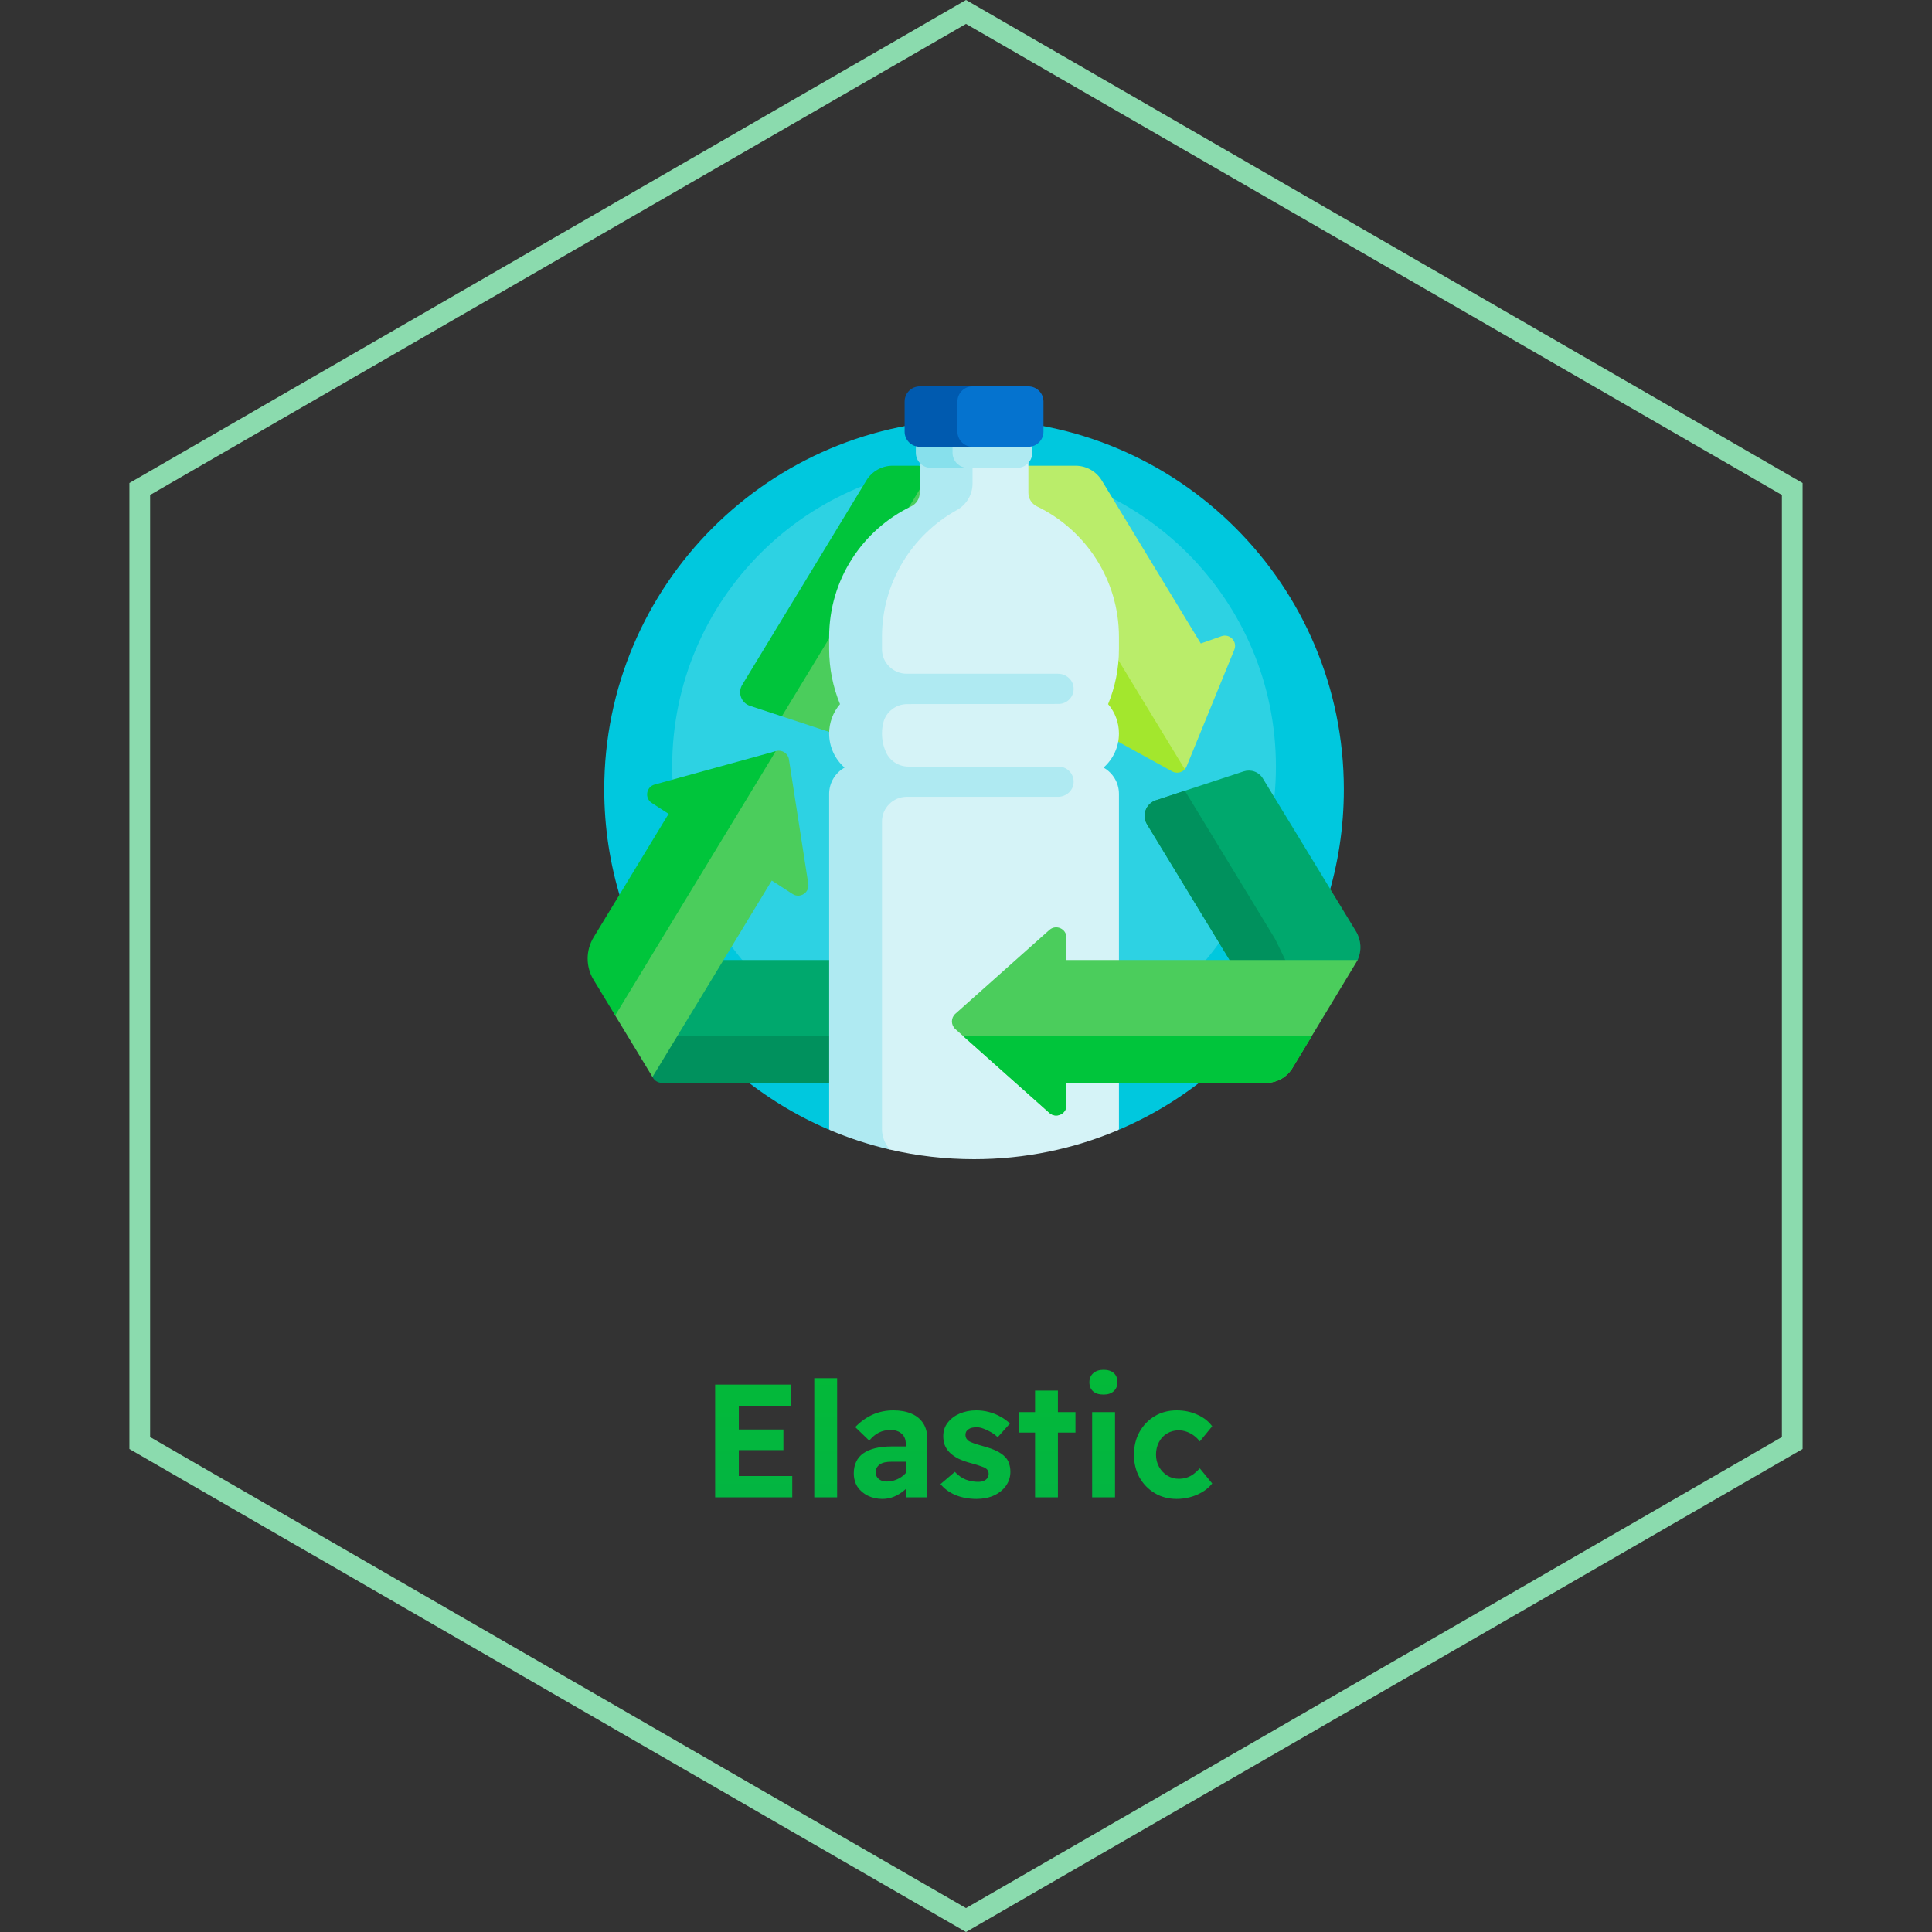 <svg width="120" height="120" viewBox="0 0 120 120" fill="none" xmlns="http://www.w3.org/2000/svg">
<rect x="0" y="0" width="120" height="120" fill="#333333" stroke="none"/>
<path d="M8.681 30.371L60 0.742L111.319 30.371V89.629L60 119.258L8.681 89.629V30.371Z" stroke="#8BDBAE" stroke-width="1.286"/>
<g clip-path="url(#clip0_1998_12869)">
<path d="M83.469 49.031C83.469 58.523 77.712 66.669 69.499 70.17C69.168 70.311 68.838 69.498 68.498 69.624C66.009 70.548 63.316 71.053 60.506 71.053C57.586 71.053 54.794 70.508 52.225 69.515C51.978 69.419 51.727 70.267 51.484 70.163C43.28 66.658 37.531 58.516 37.531 49.031C37.531 36.346 47.815 26.062 60.5 26.062C73.185 26.062 83.469 36.346 83.469 49.031Z" fill="#00C8DE"/>
<path d="M79.25 47.616C79.25 57.972 70.855 66.366 60.5 66.366C50.145 66.366 41.75 57.972 41.75 47.616C41.75 37.261 50.145 28.866 60.5 28.866C70.855 28.866 79.25 37.261 79.25 47.616Z" fill="#2DD2E3"/>
<path d="M42.374 64.893C38.964 64.893 38.814 59.764 42.221 59.632C42.269 59.63 42.317 59.629 42.365 59.629H57.077C57.595 59.629 58.015 60.049 58.015 60.566V64.893H42.374V64.893Z" fill="#00A86D"/>
<path d="M58.015 64.343V66.319C58.015 66.837 57.595 67.257 57.077 67.257H41.108C40.998 67.257 40.891 67.229 40.796 67.175C40.701 67.122 40.621 67.045 40.564 66.951L40.527 66.89L39.53 64.786C39.406 64.581 39.136 64.555 39.756 64.343H58.015Z" fill="#00915D"/>
<path d="M60.818 33.001L53.482 45.076C53.333 45.322 53.105 45.509 52.836 45.609C52.566 45.708 52.271 45.713 51.998 45.624L48.42 44.446L57.667 29.224L58.587 29.687C60.44 29.388 61.792 31.397 60.818 33.001ZM49.002 47.165C48.944 46.79 48.572 46.549 48.206 46.65L47.981 46.712L38.127 62.933L40.527 66.89L47.936 54.693L49.23 55.53C49.691 55.828 50.288 55.441 50.204 54.898L49.002 47.165Z" fill="#4BCD5C"/>
<path d="M57.796 29.289L48.56 44.492L46.584 43.842C46.04 43.663 45.804 43.024 46.101 42.535L53.81 29.844C53.98 29.564 54.22 29.333 54.505 29.172C54.791 29.012 55.113 28.927 55.44 28.927H57.077L57.796 29.289ZM40.485 49.875L41.536 50.555C41.498 50.604 41.464 50.656 41.431 50.709L36.87 58.219C36.628 58.617 36.5 59.073 36.5 59.539C36.5 60.004 36.628 60.461 36.87 60.859L38.211 63.071L48.183 46.656L40.661 48.729C40.132 48.874 40.024 49.577 40.485 49.875Z" fill="#00C53B"/>
<path d="M76.665 40.356L73.703 47.599C73.674 47.67 73.632 47.735 73.58 47.791C73.483 47.896 73.309 47.87 73.235 47.748L61.946 29.198C61.873 29.079 61.959 28.927 62.098 28.927H66.804C67.132 28.927 67.454 29.012 67.739 29.172C68.025 29.333 68.264 29.564 68.434 29.844L74.584 39.968L75.865 39.516C76.383 39.333 76.873 39.847 76.665 40.356Z" fill="#BAED6A"/>
<path d="M73.589 47.781C73.398 47.995 73.076 48.062 72.808 47.915L65.951 44.142C65.471 43.878 65.529 43.169 66.046 42.986L67.237 42.565L58.952 28.927H62.115L73.589 47.781Z" fill="#A3E72D"/>
<path d="M78.437 48.348L84.222 57.845C84.384 58.111 84.478 58.413 84.497 58.724C84.515 59.035 84.457 59.346 84.328 59.629C84.297 59.697 83.508 59.763 83.469 59.827L79.609 66.182L76.652 60.084L71.245 51.201C70.905 50.641 71.174 49.91 71.796 49.706L77.251 47.911C77.469 47.84 77.705 47.844 77.92 47.923C78.136 48.002 78.318 48.152 78.437 48.348Z" fill="#00A86D"/>
<path d="M81.501 63.067L79.608 66.182L76.651 60.084L71.245 51.201C70.904 50.641 71.174 49.911 71.796 49.706L73.594 49.114L79.203 58.33L81.501 63.067Z" fill="#00915D"/>
<path d="M69.459 70.187C66.706 71.354 63.678 72 60.5 72C58.707 72 56.962 71.794 55.287 71.406C55.055 71.352 53.73 70.652 53.727 70.135V49.312C53.727 48.61 54.113 47.998 54.685 47.677C54.097 47.161 53.727 46.405 53.727 45.562C53.726 44.893 53.965 44.245 54.401 43.736C53.966 42.68 53.727 41.525 53.727 40.312V39.562C53.727 35.785 56.053 32.552 59.352 31.217V26.091C59.732 26.072 60.115 26.062 60.5 26.062C61.647 26.062 62.773 26.146 63.875 26.309V30.608C63.875 30.969 64.083 31.296 64.408 31.453C67.421 32.908 69.5 35.992 69.5 39.562V40.312C69.5 41.525 69.26 42.681 68.826 43.736C69.262 44.245 69.501 44.893 69.5 45.562C69.5 46.405 69.129 47.161 68.542 47.677C69.114 47.998 69.5 48.61 69.5 49.312V70.125L69.459 70.187Z" fill="#D5F3F7"/>
<path d="M66.684 48.616C66.652 49.114 66.216 49.491 65.716 49.491H56.32C55.47 49.491 54.781 50.18 54.781 51.029V70.125C54.781 70.601 54.962 71.059 55.287 71.406C54.006 71.108 52.752 70.701 51.541 70.187L51.5 70.125V49.312C51.5 48.61 51.886 47.998 52.458 47.677C51.871 47.161 51.5 46.405 51.5 45.562C51.499 44.892 51.738 44.244 52.174 43.736C51.74 42.68 51.5 41.524 51.5 40.312V39.562C51.5 35.992 53.579 32.907 56.592 31.453C56.917 31.296 57.125 30.969 57.125 30.608V26.308C58.212 26.149 59.308 26.067 60.406 26.062V30.037C60.406 30.725 60.026 31.352 59.423 31.686C56.655 33.221 54.781 36.173 54.781 39.562V40.328C54.783 41.17 55.477 41.848 56.32 41.848H65.716C66.216 41.848 66.652 42.224 66.684 42.723C66.719 43.269 66.287 43.723 65.749 43.723C65.749 43.723 58.853 43.728 56.35 43.733C55.647 43.734 55.029 44.21 54.862 44.892C54.808 45.112 54.781 45.337 54.782 45.562C54.782 45.98 54.873 46.377 55.036 46.733C55.285 47.275 55.833 47.616 56.429 47.616H65.749C66.287 47.616 66.719 48.07 66.684 48.616Z" fill="#AFEAF2"/>
<path d="M60.339 29.059H57.821C57.303 29.059 56.884 28.639 56.884 28.121V26.246C56.884 25.728 57.303 25.309 57.821 25.309H60.339C60.856 25.309 61.276 25.728 61.276 26.246V28.121C61.276 28.639 60.856 29.059 60.339 29.059Z" fill="#87E0EC"/>
<path d="M63.179 29.059H60.102C59.584 29.059 59.164 28.639 59.164 28.121V26.246C59.164 25.728 59.584 25.309 60.102 25.309H63.179C63.697 25.309 64.116 25.728 64.116 26.246V28.121C64.116 28.639 63.697 29.059 63.179 29.059Z" fill="#AFEAF2"/>
<path d="M61.203 27.75H57.125C56.607 27.75 56.188 27.33 56.188 26.812V24.938C56.188 24.42 56.607 24 57.125 24H61.203C61.721 24 62.141 24.42 62.141 24.938V26.812C62.141 27.33 61.721 27.75 61.203 27.75Z" fill="#005AAF"/>
<path d="M63.875 27.75H60.406C59.889 27.75 59.469 27.33 59.469 26.812V24.938C59.469 24.42 59.889 24 60.406 24H63.875C64.393 24 64.812 24.42 64.812 24.938V26.812C64.812 27.33 64.393 27.75 63.875 27.75Z" fill="#0573CF"/>
<path d="M84.328 59.629L80.274 66.34C80.104 66.62 79.864 66.851 79.579 67.012C79.293 67.172 78.971 67.257 78.644 67.257H66.239V68.65C66.239 69.199 65.59 69.49 65.18 69.125L59.338 63.917C59.055 63.665 59.055 63.221 59.338 62.968L65.18 57.761C65.59 57.396 66.239 57.687 66.239 58.236V59.629H84.328V59.629Z" fill="#4BCD5C"/>
<path d="M81.487 64.343L80.274 66.34C80.104 66.62 79.864 66.851 79.579 67.012C79.293 67.172 78.971 67.257 78.644 67.257H66.239V68.65C66.239 69.199 65.59 69.49 65.18 69.124L59.816 64.343L81.487 64.343Z" fill="#00C53B"/>
</g>
<path d="M44.419 93V86H49.139V87.32H45.889V91.68H49.209V93H44.419ZM45.119 90.07V88.79H48.659V90.07H45.119ZM50.576 93V85.6H51.996V93H50.576ZM56.26 93V89.69C56.26 89.41 56.173 89.197 56 89.05C55.834 88.897 55.607 88.82 55.32 88.82C55.047 88.82 54.803 88.873 54.59 88.98C54.377 89.087 54.177 89.253 53.99 89.48L53.12 88.64C53.44 88.307 53.797 88.05 54.19 87.87C54.59 87.69 55.023 87.6 55.49 87.6C55.917 87.6 56.287 87.667 56.6 87.8C56.92 87.933 57.167 88.133 57.34 88.4C57.514 88.667 57.6 89.003 57.6 89.41V93H56.26ZM54.81 93.1C54.477 93.1 54.173 93.033 53.9 92.9C53.633 92.767 53.42 92.583 53.26 92.35C53.107 92.11 53.03 91.83 53.03 91.51C53.03 91.237 53.08 90.997 53.18 90.79C53.28 90.577 53.427 90.403 53.62 90.27C53.82 90.13 54.067 90.023 54.36 89.95C54.66 89.877 55.007 89.84 55.4 89.84H56.96L56.87 90.79H55.38C55.22 90.79 55.077 90.803 54.95 90.83C54.83 90.857 54.727 90.9 54.64 90.96C54.56 91.02 54.497 91.09 54.45 91.17C54.41 91.25 54.39 91.343 54.39 91.45C54.39 91.563 54.42 91.663 54.48 91.75C54.54 91.837 54.62 91.903 54.72 91.95C54.827 91.997 54.947 92.02 55.08 92.02C55.273 92.02 55.457 91.987 55.63 91.92C55.81 91.853 55.97 91.76 56.11 91.64C56.25 91.52 56.36 91.383 56.44 91.23L56.71 91.94C56.57 92.167 56.4 92.367 56.2 92.54C56 92.713 55.783 92.85 55.55 92.95C55.317 93.05 55.07 93.1 54.81 93.1ZM60.657 93.1C60.17 93.1 59.734 93.02 59.347 92.86C58.967 92.7 58.657 92.473 58.417 92.18L59.307 91.42C59.514 91.64 59.74 91.8 59.987 91.9C60.24 91.993 60.497 92.04 60.757 92.04C60.85 92.04 60.937 92.03 61.017 92.01C61.097 91.983 61.167 91.95 61.227 91.91C61.287 91.863 61.33 91.81 61.357 91.75C61.39 91.69 61.407 91.62 61.407 91.54C61.407 91.393 61.347 91.28 61.227 91.2C61.174 91.16 61.074 91.117 60.927 91.07C60.787 91.017 60.607 90.96 60.387 90.9C60.047 90.813 59.76 90.713 59.527 90.6C59.294 90.48 59.104 90.343 58.957 90.19C58.837 90.063 58.744 89.917 58.677 89.75C58.617 89.583 58.587 89.4 58.587 89.2C58.587 88.88 58.68 88.6 58.867 88.36C59.054 88.12 59.3 87.933 59.607 87.8C59.92 87.667 60.26 87.6 60.627 87.6C60.9 87.6 61.164 87.633 61.417 87.7C61.677 87.767 61.917 87.863 62.137 87.99C62.364 88.11 62.56 88.253 62.727 88.42L61.967 89.27C61.847 89.15 61.71 89.047 61.557 88.96C61.404 88.867 61.25 88.793 61.097 88.74C60.944 88.68 60.804 88.65 60.677 88.65C60.564 88.65 60.46 88.66 60.367 88.68C60.28 88.7 60.207 88.733 60.147 88.78C60.087 88.82 60.04 88.87 60.007 88.93C59.98 88.99 59.967 89.057 59.967 89.13C59.967 89.203 59.984 89.273 60.017 89.34C60.057 89.4 60.11 89.457 60.177 89.51C60.244 89.55 60.35 89.597 60.497 89.65C60.65 89.703 60.847 89.763 61.087 89.83C61.407 89.917 61.677 90.013 61.897 90.12C62.117 90.227 62.294 90.35 62.427 90.49C62.547 90.61 62.63 90.75 62.677 90.91C62.73 91.063 62.757 91.23 62.757 91.41C62.757 91.737 62.664 92.03 62.477 92.29C62.297 92.543 62.047 92.743 61.727 92.89C61.414 93.03 61.057 93.1 60.657 93.1ZM64.289 93V86.37H65.709V93H64.289ZM63.299 88.98V87.71H66.799V88.98H63.299ZM67.835 93V87.71H69.255V93H67.835ZM68.545 86.62C68.265 86.62 68.048 86.553 67.895 86.42C67.742 86.287 67.665 86.097 67.665 85.85C67.665 85.623 67.742 85.44 67.895 85.3C68.055 85.153 68.272 85.08 68.545 85.08C68.811 85.08 69.022 85.147 69.175 85.28C69.328 85.413 69.405 85.603 69.405 85.85C69.405 86.083 69.328 86.27 69.175 86.41C69.022 86.55 68.811 86.62 68.545 86.62ZM73.081 93.1C72.575 93.1 72.121 92.98 71.721 92.74C71.321 92.5 71.005 92.173 70.771 91.76C70.545 91.34 70.431 90.873 70.431 90.36C70.431 89.833 70.545 89.363 70.771 88.95C71.005 88.53 71.321 88.2 71.721 87.96C72.121 87.72 72.575 87.6 73.081 87.6C73.555 87.6 73.985 87.69 74.371 87.87C74.765 88.043 75.071 88.283 75.291 88.59L74.521 89.53C74.428 89.403 74.311 89.287 74.171 89.18C74.031 89.073 73.878 88.99 73.711 88.93C73.551 88.87 73.385 88.84 73.211 88.84C72.938 88.84 72.695 88.907 72.481 89.04C72.268 89.167 72.101 89.347 71.981 89.58C71.861 89.807 71.801 90.063 71.801 90.35C71.801 90.63 71.865 90.883 71.991 91.11C72.118 91.337 72.288 91.517 72.501 91.65C72.715 91.783 72.951 91.85 73.211 91.85C73.385 91.85 73.548 91.827 73.701 91.78C73.861 91.727 74.008 91.65 74.141 91.55C74.275 91.45 74.401 91.333 74.521 91.2L75.291 92.14C75.071 92.427 74.758 92.66 74.351 92.84C73.951 93.013 73.528 93.1 73.081 93.1Z" fill="url(#paint0_linear_1998_12869)"/>
<defs>
<linearGradient id="paint0_linear_1998_12869" x1="59.546" y1="103.464" x2="59.546" y2="64.411" gradientUnits="userSpaceOnUse">
<stop stop-color="#03B04E"/>
<stop offset="1" stop-color="#02C320"/>
</linearGradient>
<clipPath id="clip0_1998_12869">
<rect width="48" height="48" fill="white" transform="translate(36.5 24)"/>
</clipPath>
</defs>
</svg>
